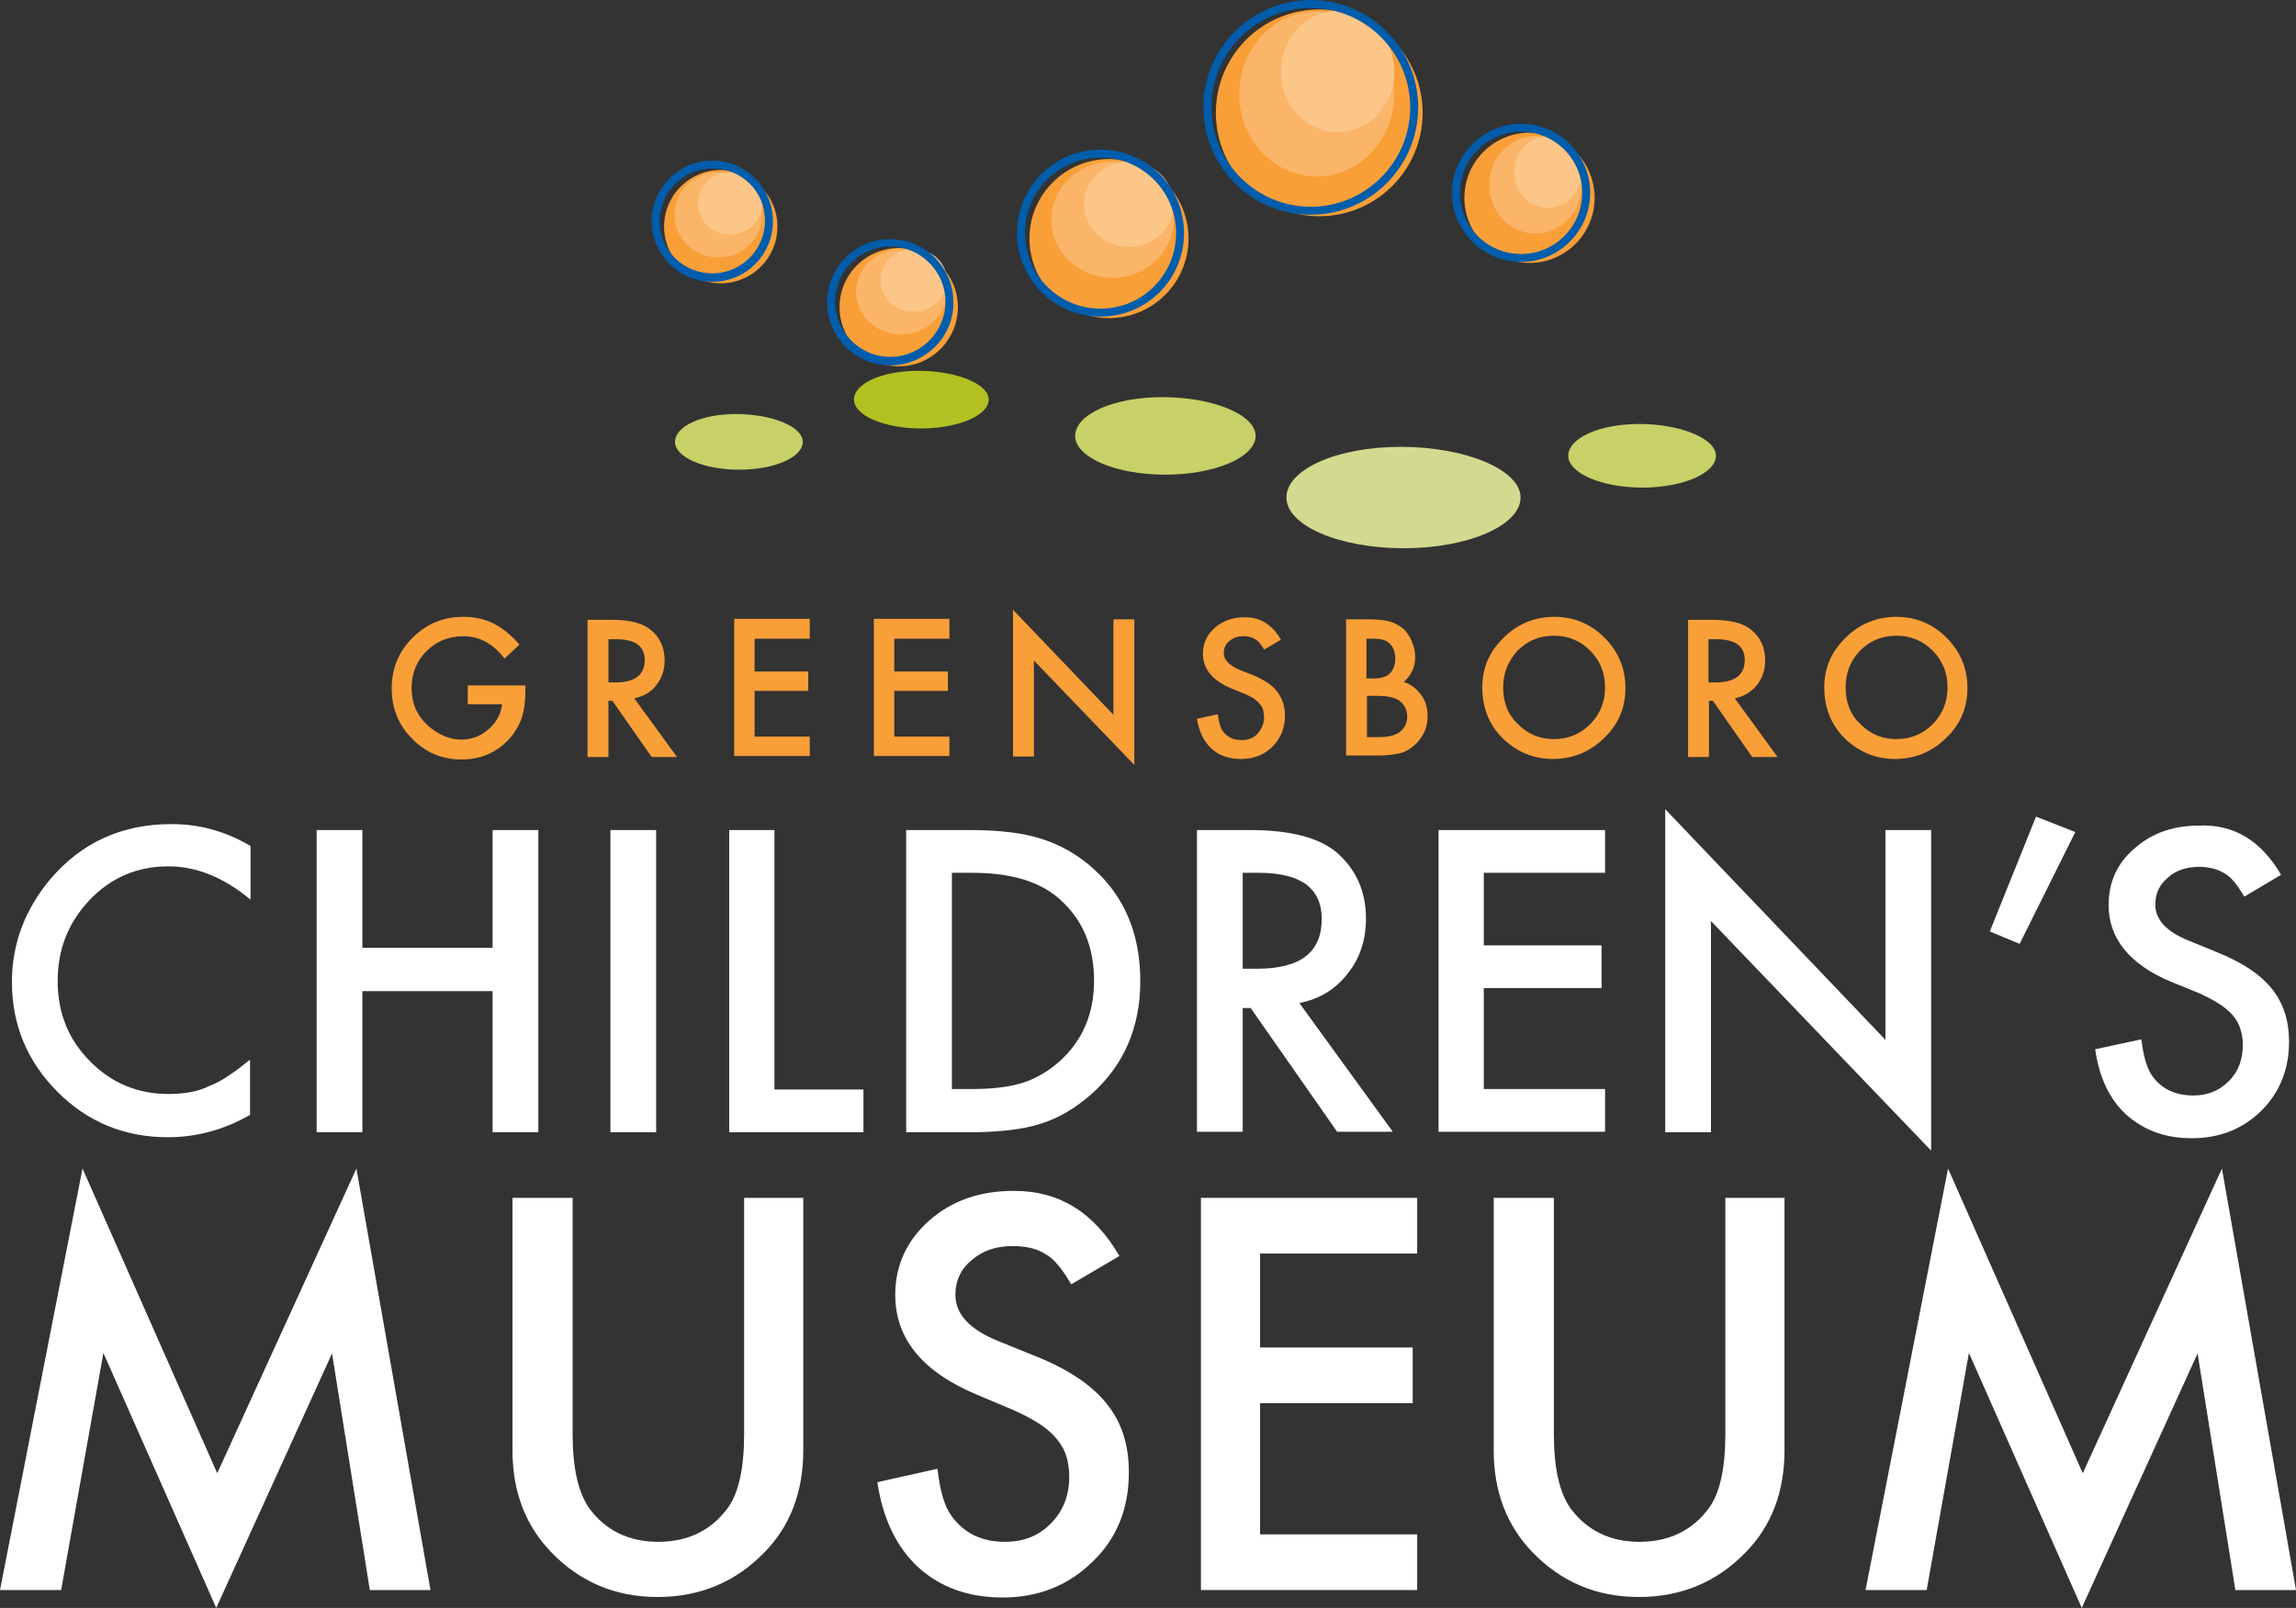 <?xml version="1.0" encoding="utf-8"?>
<!-- Generator: Adobe Illustrator 21.0.2, SVG Export Plug-In . SVG Version: 6.00 Build 0)  -->
<svg version="1.1" id="Layer_1" xmlns="http://www.w3.org/2000/svg" xmlns:xlink="http://www.w3.org/1999/xlink" x="0px" y="0px"
	 viewBox="0 0 461.9 323.5" style="enable-background:new 0 0 461.9 323.5;" xml:space="preserve">
<rect x="0" y="0" width="461.9" height="323.5" fill="#333333" stroke="none"/>
<style type="text/css">
	.st0{fill:#FFFFFF;}
	.st1{fill:#F99F38;}
	.st2{fill:#D3D98E;}
	.st3{fill:#B3C022;}
	.st4{fill:#C8D068;}
	.st5{fill:#FBB568;}
	.st6{fill:#FDC689;}
	.st7{fill:#005DAC;}
</style>
<g>
	<g>
		<g>
			<path class="st0" d="M50.4,170.2V181c-5.3-4.4-10.8-6.7-16.5-6.7c-6.2,0-11.5,2.2-15.8,6.7s-6.5,9.9-6.5,16.4
				c0,6.4,2.2,11.8,6.5,16.1c4.3,4.4,9.6,6.6,15.8,6.6c3.2,0,6-0.5,8.2-1.6c1.3-0.5,2.6-1.2,3.9-2.1c1.4-0.9,2.8-2,4.3-3.2v11.1
				c-5.2,3-10.8,4.5-16.5,4.5c-8.7,0-16.1-3-22.2-9.1s-9.2-13.5-9.2-22.1c0-7.7,2.6-14.6,7.7-20.7c6.3-7.4,14.4-11.1,24.4-11.1
				C40.1,165.8,45.3,167.2,50.4,170.2z"/>
			<path class="st0" d="M72.9,190.7h26.2V167h9.2v60.8h-9.2v-28.4H72.9v28.4h-9.2V167h9.2V190.7z"/>
			<path class="st0" d="M132,167v60.8h-9.2V167H132z"/>
			<path class="st0" d="M155.8,167v52.2h17.9v8.6h-27V167H155.8z"/>
			<path class="st0" d="M182.3,227.7V167h12.8c6.1,0,10.9,0.6,14.5,1.8c3.8,1.2,7.3,3.2,10.4,6c6.3,5.7,9.4,13.2,9.4,22.6
				c0,9.3-3.3,16.9-9.8,22.7c-3.3,2.9-6.7,4.9-10.3,6c-3.4,1.1-8.1,1.7-14.3,1.7h-12.7V227.7z M191.5,219.1h4.1
				c4.1,0,7.5-0.4,10.3-1.3c2.7-0.9,5.2-2.4,7.4-4.4c4.5-4.1,6.8-9.5,6.8-16.1c0-6.7-2.2-12.1-6.7-16.2c-4-3.7-9.9-5.5-17.8-5.5
				h-4.1V219.1z"/>
			<path class="st0" d="M261.4,201.8l18.8,25.9H269l-17.4-24.9H250v24.9h-9.2V167h10.7c8,0,13.8,1.5,17.4,4.5
				c3.9,3.4,5.9,7.8,5.9,13.3c0,4.3-1.2,8-3.7,11.1C268.7,199,265.5,201,261.4,201.8z M250,194.9h2.9c8.7,0,13-3.3,13-10
				c0-6.2-4.2-9.3-12.7-9.3H250V194.9z"/>
			<path class="st0" d="M322.9,175.6h-24.4v14.6h23.7v8.6h-23.7v20.3h24.4v8.6h-33.5V167h33.5V175.6z"/>
			<path class="st0" d="M335,227.7v-64.9l44.3,46.4V167h9.2v64.5l-44.3-46.2v42.5H335V227.7z"/>
			<path class="st0" d="M409.6,164.3l7.9,3.1l-11.2,22.5l-6-2.5L409.6,164.3z"/>
			<path class="st0" d="M458.9,176l-7.4,4.4c-1.4-2.4-2.7-4-4-4.7c-1.3-0.8-3-1.3-5.1-1.3c-2.5,0-4.7,0.7-6.3,2.2
				c-1.7,1.4-2.5,3.2-2.5,5.4c0,3,2.2,5.4,6.6,7.2l6.1,2.5c4.9,2,8.5,4.4,10.8,7.3c2.3,2.9,3.4,6.4,3.4,10.6
				c0,5.6-1.9,10.2-5.6,13.9c-3.8,3.7-8.4,5.5-14,5.5c-5.3,0-9.6-1.6-13.1-4.7c-3.4-3.1-5.5-7.5-6.3-13.2l9.3-2
				c0.4,3.6,1.2,6,2.2,7.4c1.9,2.6,4.6,3.9,8.3,3.9c2.9,0,5.2-1,7.1-2.9s2.8-4.3,2.8-7.3c0-1.2-0.2-2.3-0.5-3.2
				c-0.3-1-0.8-1.9-1.5-2.7s-1.6-1.6-2.7-2.3s-2.4-1.4-3.9-2.1l-5.9-2.4c-8.3-3.5-12.5-8.7-12.5-15.4c0-4.6,1.7-8.4,5.2-11.4
				c3.5-3.1,7.8-4.6,13-4.6C449.5,165.8,454.9,169.2,458.9,176z"/>
			<path class="st0" d="M0,319.9l16.6-84.8l27.1,61.3l28-61.3l14.9,84.8H74.4l-7.6-47.6l-23.3,51.2l-22.7-51.3l-8.5,47.7L0,319.9
				L0,319.9z"/>
			<path class="st0" d="M115.2,241v47.5c0,6.8,1.1,11.7,3.3,14.9c3.3,4.5,8,6.8,13.9,6.8c6,0,10.7-2.3,14-6.8c2.2-3,3.3-8,3.3-14.9
				V241h11.9v50.8c0,8.3-2.6,15.2-7.8,20.5c-5.8,6-13,9-21.5,9s-15.6-3-21.4-9c-5.2-5.4-7.8-12.2-7.8-20.5V241H115.2z"/>
			<path class="st0" d="M225.2,252.7l-9.7,5.7c-1.8-3.1-3.5-5.2-5.2-6.1c-1.7-1.1-3.9-1.6-6.6-1.6c-3.3,0-6,0.9-8.2,2.8
				c-2.2,1.8-3.3,4.2-3.3,7c0,3.9,2.9,7,8.6,9.3l7.9,3.2c6.4,2.6,11.1,5.8,14,9.5c3,3.7,4.4,8.3,4.4,13.7c0,7.3-2.4,13.3-7.3,18
				c-4.9,4.8-10.9,7.2-18.1,7.2c-6.8,0-12.5-2-17-6.1c-4.4-4.1-7.1-9.8-8.2-17.1l12.1-2.7c0.5,4.6,1.5,7.8,2.9,9.6
				c2.5,3.4,6,5.1,10.7,5.1c3.7,0,6.8-1.2,9.2-3.7c2.5-2.5,3.7-5.6,3.7-9.4c0-1.5-0.2-2.9-0.6-4.2c-0.4-1.3-1.1-2.4-2-3.5
				s-2.1-2.1-3.5-3s-3.1-1.8-5.1-2.7l-7.6-3.2c-10.8-4.6-16.2-11.2-16.2-20c0-5.9,2.3-10.9,6.8-14.9s10.2-6,16.9-6
				C213,239.5,220.1,243.9,225.2,252.7z"/>
			<path class="st0" d="M285.1,252.2h-31.6v18.9h30.7v11.2h-30.7v26.4h31.6v11.2h-43.5V241h43.5V252.2z"/>
			<path class="st0" d="M312.6,241v47.5c0,6.8,1.1,11.7,3.3,14.9c3.3,4.5,8,6.8,13.9,6.8c6,0,10.7-2.3,14-6.8c2.2-3,3.3-8,3.3-14.9
				V241H359v50.8c0,8.3-2.6,15.2-7.8,20.5c-5.8,6-13,9-21.5,9s-15.6-3-21.4-9c-5.2-5.4-7.8-12.2-7.8-20.5V241H312.6z"/>
			<path class="st0" d="M375.3,319.9l16.6-84.8l27.1,61.3l28-61.3l14.9,84.8h-12.2l-7.6-47.6l-23.3,51.2l-22.7-51.3l-8.5,47.7
				L375.3,319.9L375.3,319.9z"/>
		</g>
	</g>
	<g>
		<path class="st1" d="M94.3,137.9h11.4v0.9c0,2.1-0.2,3.9-0.7,5.5c-0.5,1.5-1.3,2.9-2.4,4.2c-2.6,2.9-5.8,4.3-9.8,4.3
			c-3.9,0-7.2-1.4-9.9-4.2c-2.8-2.8-4.1-6.2-4.1-10.1c0-4,1.4-7.4,4.2-10.2c2.8-2.8,6.2-4.2,10.2-4.2c2.2,0,4.2,0.4,6,1.3
			s3.6,2.3,5.3,4.3l-3,2.8c-2.3-3-5-4.5-8.3-4.5c-2.9,0-5.4,1-7.4,3s-3,4.5-3,7.4c0,3.1,1.1,5.6,3.3,7.6c2.1,1.8,4.3,2.8,6.7,2.8
			c2.1,0,3.9-0.7,5.5-2.1c1.6-1.4,2.5-3.1,2.7-5h-6.9v-3.8H94.3z"/>
		<path class="st1" d="M127.6,140.5l8.6,11.8h-5.1l-7.9-11.3h-0.8v11.3h-4.2v-27.6h4.9c3.7,0,6.3,0.7,7.9,2.1
			c1.8,1.5,2.7,3.5,2.7,6.1c0,2-0.6,3.6-1.7,5C131,139.2,129.5,140.1,127.6,140.5z M122.5,137.3h1.3c3.9,0,5.9-1.5,5.9-4.5
			c0-2.8-1.9-4.2-5.8-4.2h-1.5v8.7H122.5z"/>
		<path class="st1" d="M162.9,128.5h-11.1v6.6h10.8v3.9h-10.8v9.2h11.1v3.9h-15.2v-27.6h15.2V128.5z"/>
		<path class="st1" d="M191,128.5h-11.1v6.6h10.8v3.9h-10.8v9.2H191v3.9h-15.2v-27.6H191V128.5z"/>
		<path class="st1" d="M203.8,152.2v-29.5l20.2,21.1v-19.2h4.2v29.3l-20.2-21v19.3L203.8,152.2L203.8,152.2z"/>
		<path class="st1" d="M257.7,128.7l-3.4,2c-0.6-1.1-1.2-1.8-1.8-2.1c-0.6-0.4-1.4-0.6-2.3-0.6c-1.2,0-2.1,0.3-2.9,1
			c-0.8,0.6-1.1,1.5-1.1,2.4c0,1.3,1,2.4,3,3.3l2.8,1.1c2.2,0.9,3.9,2,4.9,3.3c1,1.3,1.6,2.9,1.6,4.8c0,2.5-0.8,4.6-2.5,6.3
			c-1.7,1.7-3.8,2.5-6.4,2.5c-2.4,0-4.4-0.7-5.9-2.1c-1.5-1.4-2.5-3.4-2.9-6l4.2-0.9c0.2,1.6,0.5,2.7,1,3.4c0.9,1.2,2.1,1.8,3.8,1.8
			c1.3,0,2.4-0.4,3.2-1.3s1.3-2,1.3-3.3c0-0.5-0.1-1-0.2-1.5c-0.1-0.4-0.4-0.9-0.7-1.2c-0.3-0.4-0.7-0.7-1.2-1.1
			c-0.5-0.3-1.1-0.6-1.8-0.9l-2.7-1.1c-3.8-1.6-5.7-3.9-5.7-7c0-2.1,0.8-3.8,2.4-5.2c1.6-1.4,3.6-2.1,5.9-2.1
			C253.4,124.1,255.9,125.6,257.7,128.7z"/>
		<path class="st1" d="M270.8,152.2v-27.6h4.2c1.8,0,3.3,0.1,4.4,0.4s2,0.8,2.8,1.4c0.8,0.7,1.4,1.6,1.8,2.6
			c0.5,1.1,0.7,2.1,0.7,3.2c0,2-0.8,3.7-2.3,5c1.5,0.5,2.6,1.4,3.5,2.6c0.9,1.2,1.3,2.7,1.3,4.3c0,2.2-0.8,4-2.3,5.5
			c-0.9,0.9-2,1.6-3.1,1.9c-1.3,0.3-2.8,0.5-4.7,0.5h-6.3V152.2z M274.9,136.5h1.3c1.6,0,2.7-0.3,3.4-1c0.7-0.7,1.1-1.7,1.1-3
			s-0.4-2.3-1.1-3s-1.8-1-3.2-1h-1.5L274.9,136.5L274.9,136.5z M274.9,148.3h2.6c1.9,0,3.3-0.4,4.2-1.1c0.9-0.8,1.4-1.8,1.4-3
			s-0.4-2.2-1.3-3s-2.4-1.2-4.7-1.2H275v8.3H274.9z"/>
		<path class="st1" d="M298.2,138.3c0-3.9,1.4-7.2,4.3-10c2.8-2.8,6.3-4.2,10.2-4.2c3.9,0,7.3,1.4,10.1,4.2
			c2.8,2.8,4.2,6.2,4.2,10.1c0,4-1.4,7.3-4.3,10.1s-6.3,4.2-10.3,4.2c-3.6,0-6.8-1.2-9.6-3.7C299.8,146.3,298.2,142.7,298.2,138.3z
			 M302.4,138.3c0,3.1,1,5.6,3.1,7.5c2,2,4.4,2.9,7.1,2.9c2.9,0,5.3-1,7.3-3s3-4.5,3-7.4s-1-5.4-3-7.4s-4.4-3-7.3-3s-5.3,1-7.3,3
			C303.4,133,302.4,135.4,302.4,138.3z"/>
		<path class="st1" d="M349,140.5l8.6,11.8h-5.1l-7.9-11.3h-0.8v11.3h-4.2v-27.6h4.9c3.7,0,6.3,0.7,7.9,2.1c1.8,1.5,2.7,3.5,2.7,6.1
			c0,2-0.6,3.6-1.7,5C352.3,139.2,350.9,140.1,349,140.5z M343.8,137.3h1.3c3.9,0,5.9-1.5,5.9-4.5c0-2.8-1.9-4.2-5.8-4.2h-1.5v8.7
			H343.8z"/>
		<path class="st1" d="M367,138.3c0-3.9,1.4-7.2,4.3-10c2.8-2.8,6.3-4.2,10.2-4.2c3.9,0,7.3,1.4,10.1,4.2c2.8,2.8,4.2,6.2,4.2,10.1
			c0,4-1.4,7.3-4.3,10.1s-6.3,4.2-10.3,4.2c-3.6,0-6.8-1.2-9.6-3.7C368.6,146.3,367,142.7,367,138.3z M371.3,138.3
			c0,3.1,1,5.6,3.1,7.5c2,2,4.4,2.9,7.1,2.9c2.9,0,5.3-1,7.3-3s3-4.5,3-7.4s-1-5.4-3-7.4s-4.4-3-7.3-3s-5.3,1-7.3,3
			C372.2,133,371.3,135.4,371.3,138.3z"/>
	</g>
	<g>
		<path class="st2" d="M305.9,100.1c0-5.6-11.1-10.2-24.1-10.2s-23,4.6-23,10.2s10.5,10.2,23.6,10.2
			C295.4,110.3,305.9,105.7,305.9,100.1z"/>
	</g>
	<g>
		<path class="st3" d="M198.9,80.4c0-3.2-6.6-5.8-14.1-5.8s-13,2.6-13,5.8c0,3.2,6.1,5.8,13.5,5.8S198.9,83.6,198.9,80.4z"/>
	</g>
	<g>
		<g>
			<path class="st4" d="M345.2,91.7c0-3.5-7.2-6.4-15.4-6.4c-8.2,0-14.3,2.9-14.3,6.4s6.7,6.4,14.9,6.4S345.2,95.2,345.2,91.7z"/>
		</g>
		<g>
			<path class="st4" d="M252.6,87.7c0-4.3-8.7-7.8-18.7-7.8s-17.6,3.5-17.6,7.8s8.1,7.8,18.1,7.8S252.6,92,252.6,87.7z"/>
		</g>
		<g>
			<path class="st4" d="M161.5,88.9c0-3.1-6.3-5.6-13.4-5.6c-7.1,0-12.3,2.5-12.3,5.6s5.8,5.6,12.9,5.6
				C155.8,94.5,161.5,92,161.5,88.9z"/>
		</g>
	</g>
	<g>
		<circle class="st1" cx="265.4" cy="22.7" r="20.8"/>
	</g>
	<g>
		<circle class="st1" cx="307.7" cy="39.8" r="13.1"/>
	</g>
	<g>
		<circle class="st1" cx="223.1" cy="48" r="16"/>
	</g>
	<g>
		<circle class="st1" cx="180.8" cy="61.8" r="11.9"/>
	</g>
	<g>
		<circle class="st1" cx="145" cy="45.6" r="11.4"/>
	</g>
	<g>
		<g>
			<ellipse class="st5" cx="144.5" cy="43.2" rx="8.8" ry="8.6"/>
		</g>
		<g>
			<g>
				<ellipse class="st5" cx="181.3" cy="58.7" rx="9.1" ry="8.6"/>
			</g>
			<g>
				<ellipse class="st5" cx="308.9" cy="37.2" rx="9.3" ry="9.8"/>
			</g>
			<g>
				<ellipse class="st5" cx="223.8" cy="44.2" rx="12.3" ry="11.7"/>
			</g>
			<g>
				<ellipse class="st5" cx="264.9" cy="18.9" rx="15.6" ry="16.6"/>
			</g>
		</g>
	</g>
	<g>
		<g>
			<ellipse class="st6" cx="146.9" cy="40.9" rx="6.5" ry="6.3"/>
		</g>
		<g>
			<ellipse class="st6" cx="183.8" cy="56.4" rx="6.7" ry="6.3"/>
		</g>
		<g>
			<ellipse class="st6" cx="311.4" cy="34.6" rx="6.8" ry="7.2"/>
		</g>
		<g>
			<ellipse class="st6" cx="227.1" cy="41.1" rx="9" ry="8.6"/>
		</g>
		<g>
			<ellipse class="st6" cx="269.1" cy="14.4" rx="11.4" ry="12.2"/>
		</g>
	</g>
	<g>
		<path class="st7" d="M143.3,56.7c-6.7,0-12.2-5.5-12.2-12.2s5.5-12.2,12.2-12.2s12.2,5.5,12.2,12.2S150.1,56.7,143.3,56.7z
			 M143.3,33.9c-5.8,0-10.6,4.7-10.6,10.6S137.5,55,143.3,55s10.6-4.7,10.6-10.6S149.2,33.9,143.3,33.9z"/>
	</g>
	<g>
		<path class="st7" d="M179.1,73.5c-7,0-12.7-5.7-12.7-12.7s5.7-12.7,12.7-12.7s12.7,5.7,12.7,12.7
			C191.9,67.8,186.1,73.5,179.1,73.5z M179.1,49.6c-6.1,0-11.1,5-11.1,11.1s5,11.1,11.1,11.1s11.1-5,11.1-11.1
			C190.2,54.6,185.2,49.6,179.1,49.6z"/>
	</g>
	<g>
		<path class="st7" d="M221.4,63.7c-9.3,0-16.8-7.5-16.8-16.8s7.5-16.8,16.8-16.8s16.8,7.5,16.8,16.8S230.7,63.7,221.4,63.7z
			 M221.4,31.7c-8.4,0-15.2,6.8-15.2,15.2s6.8,15.2,15.2,15.2s15.2-6.8,15.2-15.2S229.8,31.7,221.4,31.7z"/>
	</g>
	<g>
		<path class="st7" d="M263.7,43.2c-11.9,0-21.6-9.7-21.6-21.6S251.8,0,263.7,0c11.9,0,21.6,9.7,21.6,21.6S275.6,43.2,263.7,43.2z
			 M263.7,1.6c-11,0-20,9-20,20s9,20,20,20s20-9,20-20S274.7,1.6,263.7,1.6z"/>
	</g>
	<g>
		<path class="st7" d="M306,52.7c-7.7,0-13.9-6.3-13.9-13.9s6.3-13.9,13.9-13.9c7.7,0,13.9,6.3,13.9,13.9S313.7,52.7,306,52.7z
			 M306,26.5c-6.8,0-12.3,5.5-12.3,12.3s5.5,12.3,12.3,12.3s12.3-5.5,12.3-12.3S312.8,26.5,306,26.5z"/>
	</g>
</g>
</svg>

